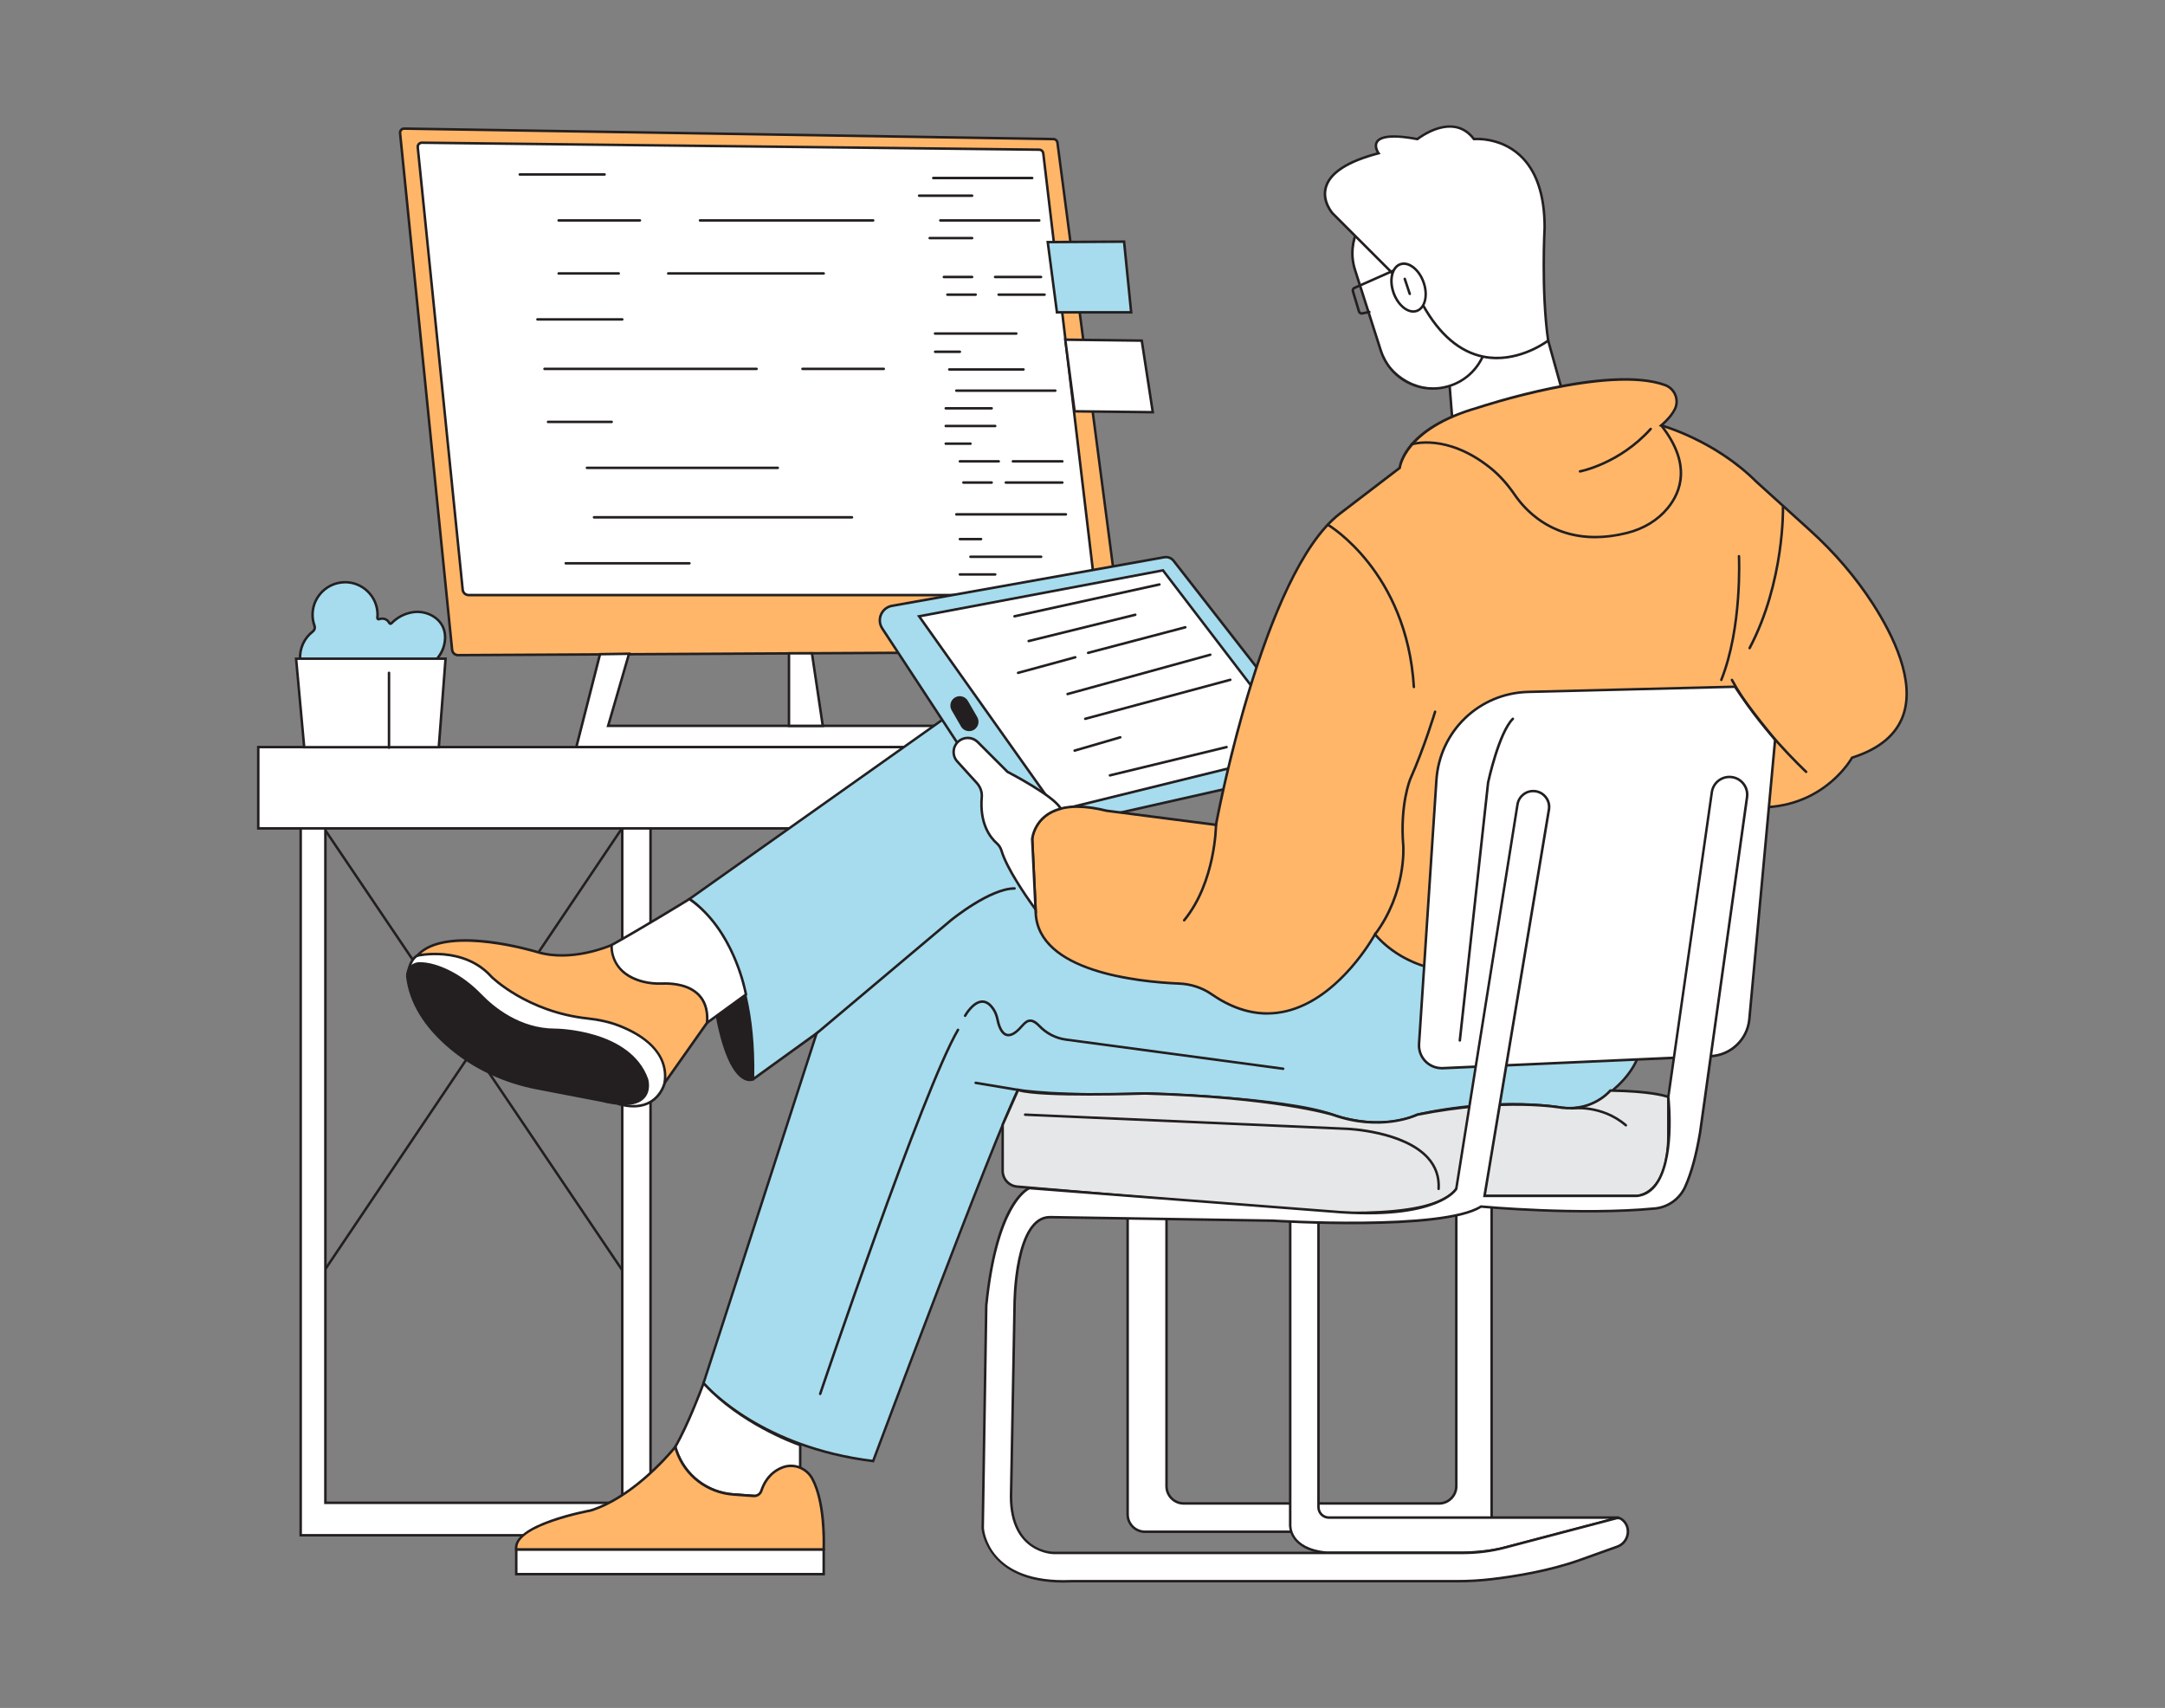 <?xml version="1.0" encoding="UTF-8"?>
<svg xmlns="http://www.w3.org/2000/svg" id="a" width="865.76" height="682.89" viewBox="0 0 865.76 682.89">
  <rect x="0" y="0" width="865.76" height="682.89" fill="#808080" stroke="none"/>
  <g>
    <g>
      <path d="M177.99,254.8c0-7.18-7-11-13-10-3.48,.58-6.19,2.13-8.46,4.43-.25,.25-.66,.19-.83-.12-.96-1.84-2.79-1.99-4.11-1.53-.35,.12-.71-.16-.67-.53,.04-.41,.07-.83,.07-1.25,0-7.31-6.04-13.21-13.4-12.99-6.71,.2-12.28,5.7-12.59,12.4-.08,1.75,.2,3.42,.75,4.96,.31,.85,.04,1.78-.67,2.33-3.28,2.52-5.33,6.55-5.07,11.07,.37,6.49,5.69,11.83,12.19,12.21,6.84,.41,12.61-4.49,13.62-10.96,.05-.31,.46-.38,.61-.1,2.15,4.2,6.52,7.08,11.57,7.08,3.81,0,7.23-1.65,9.61-4.26,5.93-1.21,10.39-6.45,10.39-12.74Z" fill="#a6dced"></path>
      <path d="M132.99,276.3c-.27,0-.55,0-.83-.02-6.71-.4-12.27-5.97-12.65-12.68-.26-4.47,1.71-8.76,5.26-11.49,.54-.42,.74-1.11,.51-1.77-.6-1.66-.86-3.39-.78-5.15,.32-7.01,6.06-12.67,13.07-12.88,3.7-.11,7.17,1.24,9.82,3.81,2.64,2.57,4.1,6.01,4.1,9.69,0,.42-.02,.85-.07,1.3,1.49-.51,3.61-.36,4.72,1.78,2.51-2.51,5.37-4,8.76-4.57,3.51-.59,7.34,.44,9.99,2.68,1.64,1.39,3.6,3.87,3.6,7.81,0,6.34-4.46,11.86-10.64,13.19-2.55,2.74-6.14,4.31-9.86,4.31-4.91,0-9.37-2.63-11.77-6.89-1.24,6.36-6.77,10.89-13.23,10.89Zm5-43c-.13,0-.26,0-.39,0-6.49,.19-11.81,5.43-12.1,11.92-.07,1.63,.17,3.23,.72,4.77,.38,1.06,.04,2.22-.84,2.9-3.29,2.53-5.11,6.5-4.87,10.64,.36,6.21,5.5,11.37,11.72,11.74,6.48,.38,12.1-4.14,13.1-10.53,.06-.35,.33-.63,.68-.69,.35-.05,.7,.12,.86,.44,2.15,4.2,6.41,6.8,11.12,6.8,3.5,0,6.86-1.49,9.24-4.1l.11-.12,.16-.03c5.79-1.18,9.99-6.33,9.99-12.25,0-3.56-1.76-5.8-3.24-7.05-2.43-2.05-5.94-3-9.18-2.46-3.18,.53-5.86,1.93-8.19,4.29-.23,.24-.55,.34-.88,.29-.32-.05-.6-.25-.75-.54-.82-1.57-2.34-1.69-3.5-1.29-.33,.12-.68,.06-.96-.16-.27-.22-.41-.55-.38-.9,.04-.39,.07-.79,.07-1.2,0-3.41-1.35-6.6-3.8-8.97-2.35-2.28-5.43-3.53-8.7-3.53Z" fill="#231f20"></path>
    </g>
    <path d="M249.18,508.87c-.16,0-.32-.08-.42-.22l-119.19-176.57c-.15-.23-.09-.54,.13-.69,.23-.15,.54-.09,.69,.13l119.19,176.57c.15,.23,.09,.54-.13,.69-.09,.06-.18,.09-.28,.09Z" fill="#231f20"></path>
    <path d="M129.83,508.34c-.1,0-.19-.03-.28-.08-.23-.15-.29-.47-.14-.69l119.15-177.04c.15-.23,.46-.29,.69-.14,.23,.15,.29,.47,.14,.69l-119.15,177.04c-.1,.14-.25,.22-.42,.22Z" fill="#231f20"></path>
    <g>
      <polygon points="120.24 325.84 120.24 613.85 260.14 613.85 260.14 325.3 248.84 325.3 248.84 600.88 130.13 600.88 130.13 325.3 120.24 325.84" fill="#fff"></polygon>
      <path d="M260.64,614.35H119.74V325.37l10.88-.6v275.6h117.71V324.8h12.31v289.55Zm-139.9-1h138.9V325.8h-10.31v275.58h-119.71V325.83l-8.88,.49v287.03Z" fill="#231f20"></path>
    </g>
    <g>
      <path d="M159.99,53.21l20.8,206.57c.12,1.23,1.17,2.17,2.41,2.17l266.32-1.4-26.67-203.52c-.1-.8-.78-1.4-1.59-1.42l-259.62-4.19c-.97-.02-1.74,.82-1.65,1.79Z" fill="#ffb669"></path>
      <path d="M183.18,262.45c-1.5,0-2.74-1.12-2.89-2.62l-20.8-206.57c-.06-.6,.14-1.21,.55-1.65,.41-.45,.99-.7,1.6-.69l259.62,4.19c1.05,.02,1.94,.81,2.08,1.85l26.74,204.08-266.89,1.4h-.02Zm-21.57-210.53c-.32,0-.61,.13-.83,.36-.22,.24-.32,.55-.29,.88l20.8,206.57c.1,.98,.91,1.72,1.9,1.72h.01l265.76-1.4-26.59-202.96c-.07-.55-.54-.97-1.1-.98l-259.62-4.19h-.02Z" fill="#231f20"></path>
    </g>
    <g>
      <path d="M167.05,58.86l17.97,176.91c.12,1.23,1.16,2.16,2.39,2.16h250.79l-21.03-176.65c-.1-.81-.78-1.43-1.6-1.44l-246.89-2.79c-.97-.01-1.74,.83-1.64,1.79Z" fill="#fff"></path>
      <path d="M438.77,238.43H187.42c-1.5,0-2.74-1.12-2.89-2.61l-17.97-176.92c-.06-.6,.14-1.2,.55-1.65,.41-.45,.95-.7,1.59-.69l246.89,2.79c1.06,.01,1.96,.82,2.09,1.88l21.1,177.2ZM167.55,58.81l17.97,176.91c.1,.98,.92,1.71,1.9,1.71h250.23l-20.96-176.09c-.07-.56-.54-.99-1.11-.99l-246.89-2.79c-.3,0-.62,.13-.85,.37-.22,.24-.32,.55-.29,.88Z" fill="#231f20"></path>
    </g>
    <path d="M241.77,70.26h-33.92c-.28,0-.5-.22-.5-.5s.22-.5,.5-.5h33.92c.28,0,.5,.22,.5,.5s-.22,.5-.5,.5Z" fill="#231f20"></path>
    <path d="M255.9,88.63h-32.5c-.28,0-.5-.22-.5-.5s.22-.5,.5-.5h32.5c.28,0,.5,.22,.5,.5s-.22,.5-.5,.5Z" fill="#231f20"></path>
    <path d="M349.17,88.63h-69.25c-.28,0-.5-.22-.5-.5s.22-.5,.5-.5h69.25c.28,0,.5,.22,.5,.5s-.22,.5-.5,.5Z" fill="#231f20"></path>
    <path d="M247.42,109.83h-24.02c-.28,0-.5-.22-.5-.5s.22-.5,.5-.5h24.02c.28,0,.5,.22,.5,.5s-.22,.5-.5,.5Z" fill="#231f20"></path>
    <path d="M329.39,109.83h-62.18c-.28,0-.5-.22-.5-.5s.22-.5,.5-.5h62.18c.28,0,.5,.22,.5,.5s-.22,.5-.5,.5Z" fill="#231f20"></path>
    <path d="M248.84,128.2h-33.92c-.28,0-.5-.22-.5-.5s.22-.5,.5-.5h33.92c.28,0,.5,.22,.5,.5s-.22,.5-.5,.5Z" fill="#231f20"></path>
    <path d="M302.54,147.99h-84.79c-.28,0-.5-.22-.5-.5s.22-.5,.5-.5h84.79c.28,0,.5,.22,.5,.5s-.22,.5-.5,.5Z" fill="#231f20"></path>
    <path d="M353.41,147.99h-32.5c-.28,0-.5-.22-.5-.5s.22-.5,.5-.5h32.5c.28,0,.5,.22,.5,.5s-.22,.5-.5,.5Z" fill="#231f20"></path>
    <path d="M244.6,169.19h-25.44c-.28,0-.5-.22-.5-.5s.22-.5,.5-.5h25.44c.28,0,.5,.22,.5,.5s-.22,.5-.5,.5Z" fill="#231f20"></path>
    <path d="M311.02,187.56h-76.31c-.28,0-.5-.22-.5-.5s.22-.5,.5-.5h76.31c.28,0,.5,.22,.5,.5s-.22,.5-.5,.5Z" fill="#231f20"></path>
    <path d="M340.7,207.34h-103.16c-.28,0-.5-.22-.5-.5s.22-.5,.5-.5h103.16c.28,0,.5,.22,.5,.5s-.22,.5-.5,.5Z" fill="#231f20"></path>
    <path d="M275.69,225.72h-49.46c-.28,0-.5-.22-.5-.5s.22-.5,.5-.5h49.46c.28,0,.5,.22,.5,.5s-.22,.5-.5,.5Z" fill="#231f20"></path>
    <path d="M412.77,71.68h-39.57c-.28,0-.5-.22-.5-.5s.22-.5,.5-.5h39.57c.28,0,.5,.22,.5,.5s-.22,.5-.5,.5Z" fill="#231f20"></path>
    <path d="M388.74,78.74h-21.2c-.28,0-.5-.22-.5-.5s.22-.5,.5-.5h21.2c.28,0,.5,.22,.5,.5s-.22,.5-.5,.5Z" fill="#231f20"></path>
    <path d="M415.59,88.63h-39.57c-.28,0-.5-.22-.5-.5s.22-.5,.5-.5h39.57c.28,0,.5,.22,.5,.5s-.22,.5-.5,.5Z" fill="#231f20"></path>
    <path d="M388.74,95.7h-16.96c-.28,0-.5-.22-.5-.5s.22-.5,.5-.5h16.96c.28,0,.5,.22,.5,.5s-.22,.5-.5,.5Z" fill="#231f20"></path>
    <path d="M388.74,111.25h-11.31c-.28,0-.5-.22-.5-.5s.22-.5,.5-.5h11.31c.28,0,.5,.22,.5,.5s-.22,.5-.5,.5Z" fill="#231f20"></path>
    <path d="M416.3,111.25h-18.37c-.28,0-.5-.22-.5-.5s.22-.5,.5-.5h18.37c.28,0,.5,.22,.5,.5s-.22,.5-.5,.5Z" fill="#231f20"></path>
    <path d="M390.16,118.31h-11.31c-.28,0-.5-.22-.5-.5s.22-.5,.5-.5h11.31c.28,0,.5,.22,.5,.5s-.22,.5-.5,.5Z" fill="#231f20"></path>
    <path d="M417.71,118.31h-18.37c-.28,0-.5-.22-.5-.5s.22-.5,.5-.5h18.37c.28,0,.5,.22,.5,.5s-.22,.5-.5,.5Z" fill="#231f20"></path>
    <path d="M406.41,133.86h-32.5c-.28,0-.5-.22-.5-.5s.22-.5,.5-.5h32.5c.28,0,.5,.22,.5,.5s-.22,.5-.5,.5Z" fill="#231f20"></path>
    <g>
      <polygon points="418.99 96.8 422.66 124.88 452.34 124.88 449.51 96.61 418.99 96.8" fill="#a6dced"></polygon>
      <path d="M452.89,125.38h-30.67l-3.81-29.08,31.55-.19,2.93,29.27Zm-29.79-1h28.69l-2.73-27.26-29.51,.18,3.55,27.08Z" fill="#231f20"></path>
    </g>
    <g>
      <polygon points="425.99 135.8 429.73 164.45 460.99 164.8 456.58 136.18 425.99 135.8" fill="#fff"></polygon>
      <path d="M461.57,165.31l-32.28-.36-3.87-29.65,31.59,.4,4.56,29.62Zm-31.4-1.35l30.23,.34-4.25-27.61-29.59-.37,3.61,27.65Z" fill="#231f20"></path>
    </g>
    <path d="M383.84,141.15h-9.89c-.28,0-.5-.22-.5-.5s.22-.5,.5-.5h9.89c.28,0,.5,.22,.5,.5s-.22,.5-.5,.5Z" fill="#231f20"></path>
    <path d="M409.28,148.22h-29.68c-.28,0-.5-.22-.5-.5s.22-.5,.5-.5h29.68c.28,0,.5,.22,.5,.5s-.22,.5-.5,.5Z" fill="#231f20"></path>
    <path d="M422,156.69h-39.57c-.28,0-.5-.22-.5-.5s.22-.5,.5-.5h39.57c.28,0,.5,.22,.5,.5s-.22,.5-.5,.5Z" fill="#231f20"></path>
    <path d="M396.56,163.76h-18.37c-.28,0-.5-.22-.5-.5s.22-.5,.5-.5h18.37c.28,0,.5,.22,.5,.5s-.22,.5-.5,.5Z" fill="#231f20"></path>
    <path d="M397.97,170.83h-19.78c-.28,0-.5-.22-.5-.5s.22-.5,.5-.5h19.78c.28,0,.5,.22,.5,.5s-.22,.5-.5,.5Z" fill="#231f20"></path>
    <path d="M388.08,177.89h-9.89c-.28,0-.5-.22-.5-.5s.22-.5,.5-.5h9.89c.28,0,.5,.22,.5,.5s-.22,.5-.5,.5Z" fill="#231f20"></path>
    <path d="M399.39,184.96h-15.55c-.28,0-.5-.22-.5-.5s.22-.5,.5-.5h15.55c.28,0,.5,.22,.5,.5s-.22,.5-.5,.5Z" fill="#231f20"></path>
    <path d="M424.82,184.96h-19.78c-.28,0-.5-.22-.5-.5s.22-.5,.5-.5h19.78c.28,0,.5,.22,.5,.5s-.22,.5-.5,.5Z" fill="#231f20"></path>
    <path d="M396.56,193.44h-11.31c-.28,0-.5-.22-.5-.5s.22-.5,.5-.5h11.31c.28,0,.5,.22,.5,.5s-.22,.5-.5,.5Z" fill="#231f20"></path>
    <path d="M424.82,193.44h-22.61c-.28,0-.5-.22-.5-.5s.22-.5,.5-.5h22.61c.28,0,.5,.22,.5,.5s-.22,.5-.5,.5Z" fill="#231f20"></path>
    <path d="M426.24,206.16h-43.81c-.28,0-.5-.22-.5-.5s.22-.5,.5-.5h43.81c.28,0,.5,.22,.5,.5s-.22,.5-.5,.5Z" fill="#231f20"></path>
    <path d="M392.32,216.05h-8.48c-.28,0-.5-.22-.5-.5s.22-.5,.5-.5h8.48c.28,0,.5,.22,.5,.5s-.22,.5-.5,.5Z" fill="#231f20"></path>
    <path d="M416.34,223.12h-28.26c-.28,0-.5-.22-.5-.5s.22-.5,.5-.5h28.26c.28,0,.5,.22,.5,.5s-.22,.5-.5,.5Z" fill="#231f20"></path>
    <path d="M397.97,230.18h-14.13c-.28,0-.5-.22-.5-.5s.22-.5,.5-.5h14.13c.28,0,.5,.22,.5,.5s-.22,.5-.5,.5Z" fill="#231f20"></path>
    <g>
      <rect x="103.28" y="298.7" width="303.84" height="32.5" fill="#fff"></rect>
      <path d="M407.62,331.71H102.78v-33.5H407.62v33.5Zm-303.84-1H406.62v-31.5H103.78v31.5Z" fill="#231f20"></path>
    </g>
    <g>
      <polygon points="239.93 261.56 230.46 298.7 376.03 298.7 376.03 290.22 243.18 290.22 251.55 261.39 239.93 261.56" fill="#fff"></polygon>
      <path d="M376.53,299.2H229.82l9.72-38.13,12.67-.19-8.37,28.84h132.68v9.48Zm-145.42-1h144.42v-7.48H242.52l8.36-28.82-10.55,.16-9.21,36.15Z" fill="#231f20"></path>
    </g>
    <g>
      <polygon points="118.41 263.37 178.18 263.37 175.47 298.75 121.65 298.75 118.41 263.37" fill="#fff"></polygon>
      <path d="M175.93,299.25h-54.74l-3.33-36.38h60.86l-2.78,36.38Zm-53.83-1h52.9l2.63-34.38h-58.68l3.15,34.38Z" fill="#231f20"></path>
    </g>
    <g>
      <path d="M301.12,431.54s-8.8,4.49-14.47-25.63l11.65-8.29s3.97,22.66,2.83,33.92Z" fill="#231f20"></path>
      <path d="M299.87,432.28c-.62,0-1.41-.13-2.31-.57-3.3-1.62-7.96-7.39-11.4-25.7l-.06-.31,12.55-8.94,.14,.78c.04,.23,3.96,22.86,2.83,34.05l-.03,.27-.24,.12s-.59,.29-1.48,.29Zm-12.67-26.14c3.35,17.57,7.69,23.1,10.75,24.65,1.3,.65,2.27,.52,2.7,.4,.91-9.97-2.05-28.64-2.72-32.69l-10.74,7.64Z" fill="#231f20"></path>
    </g>
    <g>
      <path d="M163.23,388.55s.81-5.05,3.64-6.47c0,0,11.31-7.07,24.02-2.83,12.72,4.24,76.31,38.16,76.31,38.16,0,0,1.41,7.07-1.41,15.55,0,0-2.83,12.72-18.37,8.48l-42.4-26.85s-21.2-2.83-24.02-5.65c-2.83-2.83-17.77-20.38-17.77-20.38Z" fill="#fff"></path>
      <path d="M253.34,442.8c-1.87,0-3.89-.29-6.05-.88l-.14-.06-42.3-26.79c-1.83-.25-21.37-2.94-24.2-5.78-2.81-2.81-17.19-19.7-17.8-20.41l-.15-.18,.04-.23c.03-.22,.89-5.32,3.91-6.84,.07-.05,11.61-7.12,24.41-2.85,12.61,4.2,75.75,37.85,76.39,38.19l.21,.11,.05,.23c.06,.29,1.41,7.29-1.43,15.8-.03,.16-1.17,5.05-5.79,7.84-2.04,1.23-4.43,1.85-7.14,1.85Zm-5.72-1.83c4.98,1.35,9.13,1.05,12.33-.87,4.26-2.56,5.34-7.21,5.35-7.25,2.48-7.45,1.65-13.84,1.45-15.11-4.09-2.18-63.85-33.95-76.02-38.01-12.34-4.11-23.49,2.71-23.6,2.78-2.28,1.14-3.18,4.94-3.37,5.9,1.59,1.87,14.96,17.55,17.59,20.17,2.22,2.22,17.89,4.73,23.74,5.51l.2,.07,42.33,26.81Z" fill="#231f20"></path>
    </g>
    <g>
      <path d="M244.6,377.84s-15.55,7.07-29.68,2.83c0,0-36.74-11.31-48.05,1.41,0,0,18.37-4.24,29.68,8.48,0,0,14.03,14.03,38.45,16.64,4.3,.46,8.54,1.34,12.57,2.9,8.52,3.31,20.03,10.18,18.22,22.85l16.96-24.02,7.07-9.89-5.65-11.31-22.61-9.89h-16.96Z" fill="#ffb669"></path>
      <path d="M265.01,434.94l.29-2.05c1.72-12.03-8.79-18.77-17.91-22.31-3.69-1.43-7.76-2.37-12.44-2.87-24.32-2.6-38.61-16.65-38.75-16.79-10.99-12.36-29.03-8.39-29.21-8.35l-1.53,.35,1.04-1.17c11.39-12.81,47.06-2.02,48.57-1.56,13.78,4.13,29.17-2.73,29.32-2.8l.21-.04,17.16,.04,22.78,9.96,5.87,11.74-7.24,10.14-18.15,25.72Zm-91.04-54.01c6.5,0,16.06,1.54,22.95,9.3,.12,.12,14.18,13.92,38.13,16.48,4.77,.51,8.93,1.47,12.7,2.93,7.37,2.86,19.23,9.37,18.71,21.5l15.88-22.5,6.89-9.65-5.44-10.87-22.35-9.78h-16.75c-1.38,.6-16.38,6.87-29.93,2.81-.36-.11-34.33-10.39-46.43,.17,1.28-.18,3.24-.39,5.62-.39Z" fill="#231f20"></path>
    </g>
    <g>
      <path d="M450.93,483.83v121.68c0,3.82,3.1,6.92,6.92,6.92h138.64v-131.43h-14.13v113.2c0,3.82-3.1,6.92-6.92,6.92h-102.04c-3.82,0-6.92-3.1-6.92-6.92v-108.96l-15.55-1.41Z" fill="#fff"></path>
      <path d="M596.99,612.94h-139.14c-4.09,0-7.42-3.33-7.42-7.42v-122.23l16.54,1.5v109.42c0,3.54,2.88,6.42,6.42,6.42h102.04c3.54,0,6.42-2.88,6.42-6.42v-113.7h15.13v132.43Zm-145.56-128.55v121.13c0,3.54,2.88,6.42,6.42,6.42h138.14v-130.43h-13.13v112.7c0,4.09-3.33,7.42-7.42,7.42h-102.04c-4.09,0-7.42-3.33-7.42-7.42v-108.51l-14.54-1.32Z" fill="#231f20"></path>
    </g>
    <g>
      <path d="M647.01,606.78h-115.62c-2.29,0-4.15-1.86-4.15-4.15v-115.97h-11.31v122.95s-.81,9.69,14.43,11.2h54.67s9.74-.05,16.95-2.09l45.03-11.85c.05-.01,.04-.09-.01-.09Z" fill="#fff"></path>
      <path d="M585.05,621.31h-54.68c-15.6-1.55-14.94-11.64-14.93-11.75v-123.41s12.3,0,12.3,0v116.47c0,2.02,1.64,3.65,3.65,3.65h116.06l.16,.91-.46,.16-45.03,11.85c-7.19,2.04-16.98,2.11-17.08,2.11Zm-68.61-134.15v122.45c-.03,.42-.55,9.26,13.98,10.71h54.63c.09,0,9.75-.07,16.81-2.08l41.64-10.96h-112.1c-2.57,0-4.65-2.09-4.65-4.65v-115.47h-10.31Z" fill="#231f20"></path>
    </g>
    <g>
      <path d="M377.44,287.4l-101.75,72.07s26.79,15.51,25.44,71.89c0,.07,.08,.12,.14,.08l25.29-18.27-45.22,139.91s21.2,25.44,67.83,31.09c0,0,48.05-128.6,57.94-148.39,0,0,16.96,2.83,50.88,1.41,0,0,55.12,1.41,74.9,8.48,0,0,18.37,7.07,33.92,0,0,0,28.88-7.22,57.78-2.78,5.6,.86,11.31-.41,15.98-3.62,5.87-4.04,12.93-10.46,15.27-19.04l-84.69-52.19-26.95-4.34s-117.3-22.61-118.71-21.2-19.78-14.13-19.78-14.13l-28.26-40.98Z" fill="#a6dced"></path>
      <path d="M349.5,584.72l-.39-.05c-46.3-5.61-67.94-31.01-68.16-31.27l-.18-.21,.08-.26,44.75-138.45-24.31,17.55-.37-.14c-.2-.1-.32-.31-.32-.53,1.33-55.45-24.93-71.3-25.19-71.45l-.67-.39,102.8-72.82,28.51,41.35c8.31,7.02,17.64,14.16,19.12,14.06,.51-.38,3.58-.54,60.27,9.98,29.17,5.41,58.53,11.07,58.83,11.13l27.04,4.35,.08,.05,85.01,52.38-.1,.36c-2.41,8.82-9.74,15.37-15.47,19.32-4.76,3.28-10.57,4.59-16.34,3.7-28.46-4.37-57.29,2.7-57.58,2.77-15.47,7.04-34.03,.05-34.22-.02-19.47-6.95-74.18-8.43-74.73-8.45-30.86,1.29-47.91-.97-50.58-1.36-10.12,20.58-57.28,146.73-57.76,148.01l-.14,.37Zm-67.6-31.75c2.15,2.42,23.54,25.28,66.94,30.66,2.87-7.66,48.3-129.01,57.82-148.07l.17-.33,.36,.06c.17,.03,17.32,2.8,50.77,1.41,.59,.01,55.46,1.5,75.09,8.51,.19,.07,18.37,6.91,33.54,.02,.38-.1,29.4-7.22,58.06-2.82,5.53,.85,11.07-.41,15.62-3.54,5.51-3.79,12.55-10.05,14.97-18.4l-84.29-51.94-26.85-4.33c-31.81-6.13-114.86-21.87-118.4-21.25-1.83,.93-12.01-7.15-20.34-14.19l-.09-.1-27.98-40.57-100.74,71.36c4.05,2.83,26.04,20.56,25.07,71.09l25.86-18.68-45.61,141.09Z" fill="#231f20"></path>
    </g>
    <g>
      <path d="M352.8,251.27l52.12,79.43c1.32,2.01,3.73,3.02,6.09,2.55l115.89-26.14c2.78-.63,3.96-3.93,2.21-6.18l-59.8-76.7c-.89-1.14-2.33-1.69-3.75-1.44l-108.73,19.4c-4.25,.65-6.4,5.48-4.04,9.08Z" fill="#a6dced"></path>
      <path d="M409.85,333.87c-2.13,0-4.14-1.06-5.34-2.89l-52.12-79.43c-1.2-1.83-1.39-4.12-.5-6.12,.89-2,2.72-3.39,4.88-3.72l108.72-19.4c1.6-.29,3.23,.33,4.23,1.62l59.8,76.7c.93,1.19,1.18,2.75,.67,4.17-.51,1.42-1.69,2.47-3.16,2.8l-115.89,26.14c-.43,.09-.86,.13-1.28,.13Zm-56.63-82.87l52.12,79.43c1.22,1.85,3.41,2.77,5.58,2.33l115.88-26.13c1.14-.26,2.05-1.06,2.44-2.16s.2-2.3-.52-3.22l-59.8-76.7c-.77-.99-2.02-1.47-3.26-1.25l-108.73,19.4c-1.84,.28-3.38,1.46-4.13,3.14-.75,1.69-.6,3.62,.42,5.16h0Z" fill="#231f20"></path>
    </g>
    <g>
      <polygon points="367.55 246.41 465.06 228.04 520.17 300.12 422.66 324.14 367.55 246.41" fill="#fff"></polygon>
      <path d="M422.45,324.71l-.2-.28-55.57-78.36,98.58-18.57,55.77,72.92-98.58,24.29Zm-54.05-77.95l54.47,76.81,96.44-23.76-54.46-71.22-96.44,18.17Z" fill="#231f20"></path>
    </g>
    <g>
      <rect x="382.41" y="278.34" width="6.52" height="13.99" rx="3.26" ry="3.26" transform="translate(-91 231.06) rotate(-30)" fill="#231f20"></rect>
      <path d="M387.54,292.33c-1.3,0-2.57-.67-3.26-1.88l-3.73-6.46c-.5-.87-.64-1.88-.38-2.85,.26-.97,.88-1.78,1.75-2.28,1.8-1.04,4.1-.42,5.14,1.38l3.73,6.46c.5,.87,.64,1.88,.38,2.85-.26,.97-.88,1.78-1.75,2.28-.59,.34-1.24,.5-1.87,.5Zm-3.74-12.99c-.47,0-.94,.12-1.38,.37-.64,.37-1.1,.96-1.29,1.68-.19,.71-.09,1.46,.28,2.1l3.73,6.46c.37,.64,.96,1.1,1.68,1.29,.71,.19,1.46,.09,2.1-.28h0c.64-.37,1.1-.96,1.29-1.68s.09-1.46-.28-2.1l-3.73-6.46c-.51-.88-1.44-1.38-2.4-1.38Z" fill="#231f20"></path>
    </g>
    <path d="M405.7,246.91c-.23,0-.44-.16-.49-.39-.06-.27,.11-.54,.38-.6l57.94-12.72c.27-.06,.54,.11,.6,.38,.06,.27-.11,.54-.38,.6l-57.94,12.72s-.07,.01-.11,.01Z" fill="#231f20"></path>
    <path d="M411.35,256.81c-.22,0-.43-.15-.48-.38-.07-.27,.1-.54,.37-.6l42.63-10.51c.27-.07,.54,.1,.6,.37,.07,.27-.1,.54-.37,.6l-42.63,10.51s-.08,.01-.12,.01Z" fill="#231f20"></path>
    <path d="M407.12,269.53c-.22,0-.42-.15-.48-.37-.07-.27,.08-.54,.35-.61l22.87-6.23c.27-.07,.54,.08,.61,.35s-.08,.54-.35,.61l-22.87,6.23s-.09,.02-.13,.02Z" fill="#231f20"></path>
    <path d="M435.12,261.53c-.22,0-.42-.15-.48-.37-.07-.27,.09-.54,.36-.61l38.87-10.23c.27-.07,.54,.09,.61,.36s-.09,.54-.36,.61l-38.87,10.23s-.09,.02-.13,.02Z" fill="#231f20"></path>
    <path d="M426.9,278c-.22,0-.42-.15-.48-.37-.07-.27,.08-.54,.35-.61l57.08-15.71c.26-.07,.54,.08,.61,.35,.07,.27-.08,.54-.35,.61l-57.08,15.71s-.09,.02-.13,.02Z" fill="#231f20"></path>
    <path d="M433.97,287.9c-.22,0-.42-.15-.48-.37-.07-.27,.09-.54,.35-.61l58.02-15.6c.26-.07,.54,.09,.61,.35,.07,.27-.09,.54-.35,.61l-58.02,15.6s-.09,.02-.13,.02Z" fill="#231f20"></path>
    <path d="M429.73,300.62c-.22,0-.42-.14-.48-.36-.08-.27,.08-.54,.34-.62l18.26-5.32c.27-.08,.54,.08,.62,.34,.08,.27-.08,.54-.34,.62l-18.26,5.32s-.09,.02-.14,.02Z" fill="#231f20"></path>
    <path d="M443.86,310.51c-.23,0-.43-.15-.49-.38-.06-.27,.1-.54,.37-.6l46.64-11.31c.27-.07,.54,.1,.6,.37,.06,.27-.1,.54-.37,.6l-46.64,11.31s-.08,.01-.12,.01Z" fill="#231f20"></path>
    <g>
      <polygon points="315.5 261.22 315.5 290.22 329.02 290.22 324.69 261.22 315.5 261.22" fill="#fff"></polygon>
      <path d="M329.6,290.72h-14.6v-30.01h10.12l4.48,30.01Zm-13.6-1h12.44l-4.18-28.01h-8.26v28.01Z" fill="#231f20"></path>
    </g>
    <g>
      <polygon points="579.69 154.29 580.94 170.1 626.16 161.62 619.1 136.18 606.38 127.7 585.18 123.46 579.69 154.29" fill="#fff"></polygon>
      <path d="M580.49,170.69l-1.3-16.43,5.59-31.39,21.88,4.41,12.87,8.58,7.26,26.14-46.3,8.68Zm-.29-16.38l1.2,15.19,44.14-8.28-6.87-24.73-12.48-8.32-20.6-4.12-5.39,30.26Z" fill="#231f20"></path>
    </g>
    <g>
      <path d="M400.96,449.73v18.37c0,3.3,2.53,6.05,5.81,6.33l110.57,9.4s55.12,5.65,65.01-8.48l11.31,2.83h60.77s12.72,0,12.72-24.02v-15.55s-5.36-2.32-23.17-2.57c0,0-6.7,8.34-19.32,6.87,0,0-22.51-4.29-57.84,2.77,0,0-14.13,7.07-33.92,0,0,0-22.61-7.07-74.9-8.48,0,0-42.4,1.41-50.88-1.41l-6.16,13.95Z" fill="#e6e7e8"></path>
      <path d="M541.31,485.48c-12.47,0-23.04-1.05-24.02-1.15l-110.57-9.4c-3.58-.3-6.27-3.24-6.27-6.83l.04-18.57,6.34-14.37,.43,.14c8.3,2.77,50.28,1.4,50.7,1.39,51.79,1.4,74.84,8.43,75.07,8.5,19.35,6.91,33.41,.1,33.54,.03l.12-.04c35.02-7,57.81-2.82,58.03-2.77,12.14,1.41,18.77-6.61,18.84-6.69l.15-.19h.24c17.71,.25,23.14,2.52,23.36,2.62l.3,.13v15.87c0,24.25-12.68,24.52-13.22,24.52l-60.89-.02-10.98-2.74c-5.89,7.81-25.15,9.56-41.25,9.56Zm-139.86-35.64v18.27c0,3.07,2.3,5.57,5.36,5.83l110.57,9.4c.56,.06,54.94,5.46,64.56-8.27l.2-.28,11.58,2.9h60.71c.12,0,12.22-.34,12.22-23.52v-15.2c-1.35-.46-7.42-2.19-22.45-2.42-1.12,1.25-7.94,8.22-19.61,6.86-.26-.05-22.85-4.19-57.63,2.75-1.07,.5-15.16,6.81-34.24,0-.21-.06-23.15-7.06-74.75-8.45-1.68,.06-41.24,1.34-50.58-1.31l-5.94,13.45Z" fill="#231f20"></path>
    </g>
    <path d="M575.29,475.85s-.02,0-.03,0c-.28-.02-.48-.25-.47-.53,.29-4.62-1.12-8.67-4.18-12.06-9.48-10.48-31.85-11.43-32.08-11.43l-128.61-5.65c-.28-.01-.49-.25-.48-.52s.25-.49,.52-.48l128.6,5.65c.93,.03,23.01,.97,32.78,11.76,3.25,3.59,4.75,7.9,4.44,12.79-.02,.27-.24,.47-.5,.47Z" fill="#231f20"></path>
    <path d="M650.19,450.42c-.12,0-.23-.04-.33-.12-9.61-8.24-21.19-6.66-21.31-6.65-.28,.04-.53-.15-.57-.42-.04-.27,.15-.53,.42-.57,.12-.02,12.15-1.65,22.1,6.88,.21,.18,.23,.5,.05,.7-.1,.12-.24,.17-.38,.17Z" fill="#231f20"></path>
    <path d="M326.56,413.67c-.14,0-.28-.06-.38-.18-.18-.21-.15-.53,.06-.7l53.7-45.22c.65-.53,15.8-12.84,25.76-12.84,.28,0,.5,.22,.5,.5s-.22,.5-.5,.5c-9.6,0-24.97,12.48-25.12,12.61l-53.7,45.22c-.09,.08-.21,.12-.32,.12Z" fill="#231f20"></path>
    <path d="M327.98,557.82c-.05,0-.11,0-.16-.03-.26-.09-.4-.37-.31-.63,.41-1.22,41.16-121.86,55.16-145.65,.14-.24,.45-.32,.68-.18s.32,.45,.18,.68c-13.94,23.71-54.66,144.25-55.07,145.47-.07,.21-.26,.34-.47,.34Z" fill="#231f20"></path>
    <path d="M407.12,436.28s-.05,0-.08,0l-16.96-2.83c-.27-.05-.46-.3-.41-.58,.04-.27,.3-.46,.58-.41l16.96,2.83c.27,.05,.46,.3,.41,.58-.04,.24-.25,.42-.49,.42Z" fill="#231f20"></path>
    <path d="M513.11,427.81s-.04,0-.07,0l-86.97-11.68c-4.09-.55-7.95-2.55-10.88-5.63-1.21-1.27-2.29-1.91-3.21-1.91h0c-1.09,0-1.92,.89-2.66,1.67-.15,.16-.29,.31-.43,.45-2.42,2.83-4.6,4.04-6.43,3.56-2.4-.63-3.53-3.87-4.05-6.48-.3-1.47-.78-2.75-1.44-3.79-1.29-2.05-2.72-3.05-4.22-3.03-3.39,.09-6.35,5.34-6.38,5.4-.13,.24-.44,.33-.68,.19-.24-.13-.33-.44-.19-.68,.13-.24,3.27-5.8,7.23-5.91,1.89-.04,3.6,1.12,5.1,3.5,.72,1.15,1.25,2.53,1.57,4.13,.31,1.54,1.25,5.17,3.33,5.71,1.41,.37,3.3-.76,5.45-3.27,.16-.16,.3-.31,.44-.46,.83-.88,1.87-1.99,3.38-1.99h0c1.23,0,2.52,.73,3.94,2.23,2.77,2.92,6.42,4.81,10.28,5.33l86.97,11.68c.27,.04,.47,.29,.43,.56-.03,.25-.25,.43-.5,.43Z" fill="#231f20"></path>
    <g>
      <path d="M319.99,577.8v9c-14.13,0-16.03,11.5-16.03,11.5l-10.64-.76c-10.42-.73-19.42-7.62-22.8-17.5-.33-.95-.48-1.53-.48-1.53,5.65-9.89,11.31-25.44,11.31-25.44,15.55,16.96,38.65,24.72,38.65,24.72Z" fill="#fff"></path>
      <path d="M304.37,598.83l-11.1-.8c-10.67-.75-19.79-7.75-23.23-17.83-.33-.97-.49-1.56-.49-1.56l-.05-.2,.1-.18c5.57-9.74,11.21-25.21,11.27-25.36l.28-.77,.56,.61c15.28,16.66,38.21,24.5,38.44,24.58l.34,.11v9.86h-.5c-13.52,0-15.46,10.63-15.54,11.09l-.08,.45Zm-33.8-20.25c.07,.24,.21,.69,.42,1.3,3.32,9.7,12.09,16.43,22.36,17.16l10.21,.73c.54-2.14,3.57-11.23,15.93-11.47v-8.15c-2.9-1.04-23.55-8.79-37.96-24.14-1.21,3.23-6.09,16-10.95,24.57Z" fill="#231f20"></path>
    </g>
    <g>
      <rect x="206.44" y="619.5" width="122.95" height="9.89" fill="#fff"></rect>
      <path d="M329.89,629.89h-123.95v-10.89h123.95v10.89Zm-122.95-1h121.95v-8.89h-121.95v8.89Z" fill="#231f20"></path>
    </g>
    <g>
      <path d="M275.69,359.47s-18.37,11.31-31.09,18.37c0,0-1.13,11.34,12.85,14.72,2.42,.58,4.91,.78,7.4,.69,5.16-.19,19.06,.69,17.9,15.68l15.55-11.31s-4.24-25.44-22.61-38.16Z" fill="#fff"></path>
      <path d="M282.17,409.97l.08-1.08c.35-4.57-.71-8.17-3.15-10.71-3.99-4.16-10.64-4.57-14.24-4.43-2.68,.1-5.21-.14-7.53-.7-14.25-3.44-13.25-15.14-13.23-15.26l.03-.26,.23-.13c12.56-6.98,30.89-18.25,31.07-18.36l.28-.17,.27,.19c18.33,12.69,22.78,38.23,22.82,38.49l.05,.3-16.67,12.12Zm-16.21-17.24c3.91,0,10.01,.73,13.87,4.76,2.45,2.55,3.62,6.05,3.48,10.42l14.44-10.5c-.55-2.88-5.38-25.58-22.08-37.34-2.35,1.44-18.87,11.56-30.59,18.08-.08,1.7,.1,10.94,12.49,13.93,2.24,.54,4.68,.77,7.26,.67,.35-.01,.73-.02,1.13-.02Z" fill="#231f20"></path>
    </g>
    <path d="M155.56,299.43c-.28,0-.5-.22-.5-.5v-29.91c0-.28,.22-.5,.5-.5s.5,.22,.5,.5v29.91c0,.28-.22,.5-.5,.5Z" fill="#231f20"></path>
    <g>
      <rect x="545.97" y="78.54" width="43.81" height="77.59" rx="21.9" ry="21.9" transform="translate(-8.75 178.58) rotate(-17.74)" fill="#fff"></rect>
      <path d="M572.99,155.84c-3.52,0-7.02-.84-10.24-2.5-5.32-2.74-9.25-7.39-11.08-13.09l-10.29-32.18c-1.82-5.7-1.32-11.77,1.42-17.09,2.74-5.32,7.39-9.25,13.09-11.08,5.7-1.82,11.77-1.32,17.09,1.42,5.32,2.74,9.25,7.39,11.08,13.09l10.29,32.18c1.82,5.7,1.32,11.77-1.42,17.09-2.74,5.32-7.39,9.25-13.09,11.08-2.25,.72-4.56,1.08-6.85,1.08Zm-10.24-76.01c-2.19,0-4.4,.34-6.54,1.03-5.45,1.74-9.89,5.5-12.51,10.58-2.62,5.08-3.1,10.88-1.36,16.33l10.29,32.18c1.74,5.45,5.5,9.89,10.58,12.51,5.08,2.62,10.88,3.1,16.33,1.36,5.45-1.74,9.89-5.5,12.51-10.58s3.1-10.88,1.36-16.33l-10.29-32.18c-1.74-5.45-5.5-9.89-10.58-12.51-3.08-1.59-6.42-2.39-9.78-2.39Z" fill="#231f20"></path>
    </g>
    <g>
      <path d="M556.92,109.33l-24.02-24.02s-14.13-15.55,18.37-24.02c0,0-7.07-9.89,15.55-5.65,0,0,14.13-11.31,22.61,0,0,0,28.26-2.83,28.26,35.33,0,0-1.41,25.44,1.41,45.22,0,0-29.3,22.8-49.98-14.04l-12.2-12.81Z" fill="#fff"></path>
      <path d="M598.56,143.65c-1.77,0-3.6-.16-5.46-.54-9.56-1.93-17.76-8.88-24.4-20.67l-12.15-12.76-24.02-24.02c-.2-.22-4.55-5.09-2.79-11.02,1.74-5.84,8.71-10.44,20.74-13.67-.52-.96-1.3-2.9-.26-4.53,1.66-2.6,7.19-3.05,16.45-1.34,1.21-.92,7.93-5.76,14.76-4.89,3.25,.41,6.01,2.06,8.21,4.9,1.74-.11,10.81-.33,18.35,6.49,6.76,6.12,10.19,15.99,10.19,29.36-.01,.28-1.38,25.64,1.41,45.15l.04,.29-.23,.18c-.1,.08-9.25,7.07-20.84,7.07Zm-41.2-88.59c-4.01,0-5.66,.92-6.29,1.91-1.06,1.65,.58,4,.6,4.02l.42,.59-.7,.18c-12.06,3.15-19.02,7.58-20.68,13.16-1.6,5.39,2.51,10,2.55,10.04l24.02,24.02,12.27,12.91c6.49,11.56,14.48,18.36,23.75,20.23,12.56,2.53,23.55-4.94,25.26-6.18-2.75-19.57-1.39-44.77-1.38-45.03,0-13.04-3.32-22.67-9.86-28.59-7.87-7.12-17.76-6.23-17.86-6.22l-.28,.03-.17-.23c-2.06-2.75-4.65-4.34-7.7-4.73-6.96-.88-14.13,4.76-14.2,4.82l-.18,.14-.23-.04c-4.04-.76-7.07-1.06-9.35-1.06Z" fill="#231f20"></path>
    </g>
    <g>
      <ellipse cx="563.28" cy="114.99" rx="6.36" ry="9.89" transform="translate(-5.91 195.81) rotate(-19.62)" fill="#fff"></ellipse>
      <path d="M565.19,125.04c-3.21,0-6.73-3.13-8.38-7.75-.92-2.58-1.14-5.24-.61-7.5,.54-2.33,1.82-3.97,3.58-4.6,1.77-.63,3.78-.17,5.68,1.29,1.83,1.41,3.35,3.61,4.27,6.19,1.92,5.4,.59,10.82-2.97,12.09-.51,.18-1.04,.27-1.57,.27Zm-3.81-19.12c-.44,0-.86,.07-1.26,.22-1.43,.51-2.48,1.89-2.94,3.88-.48,2.07-.28,4.53,.58,6.93,1.74,4.88,5.63,7.97,8.67,6.88,3.04-1.08,4.1-5.94,2.37-10.81h0c-.85-2.4-2.25-4.44-3.94-5.74-1.16-.9-2.36-1.36-3.47-1.36Z" fill="#231f20"></path>
    </g>
    <g>
      <path d="M329.39,619.5h-122.95c-1.41-9.89,29.68-15.55,29.68-15.55,18.37-5.65,33.92-25.44,33.92-25.44,0,0,.16,.58,.48,1.53,3.38,9.88,12.38,16.76,22.8,17.5l8.05,.58c1.41,.1,2.7-.78,3.14-2.13,.87-2.73,3.06-7.16,8.37-9.25,4.59-1.8,9.69,.22,12.01,4.56,5.42,10.13,4.51,28.2,4.51,28.2Z" fill="#ffb669"></path>
      <path d="M329.86,620h-123.86l-.06-.43c-1.46-10.25,28.79-15.87,30.08-16.11,17.95-5.53,33.46-25.06,33.61-25.26l.62-.78,.26,.96s.15,.57,.47,1.49c3.32,9.7,12.09,16.44,22.36,17.16l8.05,.58c1.19,.08,2.26-.65,2.62-1.78,.84-2.63,3.08-7.37,8.66-9.56,4.75-1.87,10.18,.2,12.64,4.79,5.42,10.14,4.61,27.72,4.57,28.46l-.02,.48Zm-122.97-1h122.01c.09-2.91,.33-18.48-4.47-27.46-2.22-4.15-7.11-6.01-11.39-4.33-5.2,2.04-7.29,6.48-8.08,8.94-.5,1.58-2,2.6-3.65,2.48l-8.05-.58c-10.67-.75-19.79-7.75-23.23-17.83-.08-.24-.15-.46-.21-.65-3.05,3.65-17.27,19.86-33.56,24.87-.36,.07-29.73,5.52-29.37,14.57Z" fill="#231f20"></path>
    </g>
    <g>
      <path d="M167.8,385.21c2.78,0,6.7,.72,11.83,3.29,4.7,2.35,8.88,5.59,12.53,9.36,4.72,4.88,15.39,13.9,29.82,13.9,0,0,29.68,0,36.74,19.78,0,0,4.24,14.13-18.37,8.48l-25.68-4.94c-12.71-2.44-24.72-7.89-34.62-16.24-8.13-6.86-15.61-16.21-17.14-28.07-.38-2.97,1.89-5.58,4.89-5.58Z" fill="#231f20"></path>
      <path d="M249.58,441.86c-2.62,0-5.74-.45-9.34-1.35l-25.65-4.93c-13.1-2.52-25.15-8.17-34.85-16.34-10.16-8.57-15.99-18.12-17.32-28.39-.2-1.56,.27-3.14,1.31-4.31,1.02-1.16,2.51-1.83,4.07-1.83h0c3.58,0,7.63,1.13,12.05,3.34,4.52,2.26,8.78,5.44,12.67,9.46,4.96,5.14,15.39,13.75,29.46,13.75,.3,0,30.11,.23,37.21,20.12,.07,.22,1.38,4.75-1.56,7.83-1.69,1.77-4.38,2.65-8.06,2.65Zm-81.78-56.16c-1.27,0-2.48,.54-3.32,1.49-.84,.96-1.23,2.24-1.07,3.52,1.29,10.01,7,19.35,16.97,27.75,9.57,8.06,21.46,13.64,34.39,16.13l25.68,4.94c8.19,2.05,13.87,1.7,16.46-1.01,2.54-2.66,1.35-6.79,1.34-6.84-6.86-19.2-35.97-19.43-36.26-19.43-14.44,0-25.11-8.81-30.18-14.06-3.81-3.94-7.98-7.05-12.39-9.26-4.28-2.14-8.19-3.23-11.61-3.23h0Z" fill="#231f20"></path>
    </g>
    <g>
      <path d="M740.64,302.94s-9.89,18.38-33.92,19.79l-137.08,63.59s-11.31-2.82-19.79-12.72c0,0-27.11,50.35-65.29,23.96-3.82-2.65-8.34-4.11-12.99-4.3-16.93-.71-56.28-4.86-57.38-28.14l-.07-1.51-1.35-28.16s.72-9.34,11.38-12.14c4.29-1.13,10.19-1.2,18.3,.83l43.81,5.65s18.37-100.33,49.46-124.36l24.03-18.37s1.41-15.55,31.09-24.02c0,0,52.29-17.44,75.07-9.06,3.84,1.42,5.69,5.95,3.86,9.61-.95,1.9-2.62,4.09-5.44,6.51,0,0,21.19,5.65,38.15,22.61l21.32,19.3c9.63,8.7,18.17,18.56,25.2,29.46,13.5,20.95,25.2,50.87-8.36,61.47Z" fill="#ffb669"></path>
      <path d="M506.77,405.71c-7.51,0-15.05-2.59-22.5-7.74-3.7-2.57-8.1-4.02-12.73-4.21-17.02-.71-56.74-4.93-57.86-28.62l-1.42-29.67c0-.16,.87-9.79,11.75-12.65,4.93-1.3,11.17-1.02,18.55,.83l43.28,5.58c1.42-7.47,19.76-101.17,49.56-124.2l23.86-18.24c.29-2.03,3.33-16.21,31.42-24.23,2.12-.71,52.7-17.39,75.38-9.05,1.99,.73,3.58,2.3,4.37,4.3,.78,1.97,.69,4.15-.23,6-1,2-2.64,4.04-4.88,6.06,4.2,1.29,22.58,7.57,37.49,22.48l21.3,19.28c9.89,8.94,18.4,18.88,25.28,29.56,8.29,12.87,17.12,31.15,12.08,45.12-2.83,7.86-9.74,13.59-20.52,17.03-1.12,1.92-11.45,18.49-34.13,19.87l-137.15,63.62-.17-.04c-.11-.03-11.15-2.87-19.58-12.35-2.3,3.96-15.62,25.57-35.35,30.31-2.6,.62-5.2,.94-7.81,.94Zm-76.01-82.68c-2.38,0-4.54,.26-6.49,.77-10.2,2.68-11,11.6-11.01,11.69l1.42,29.61c1.08,22.86,40.15,26.96,56.9,27.66,4.82,.2,9.4,1.71,13.25,4.39,9.79,6.77,19.72,9.01,29.51,6.65,21.2-5.1,34.92-30.19,35.06-30.44l.35-.64,.47,.55c7.72,9.01,17.94,12.12,19.36,12.52l137-63.55h.09c23.46-1.38,33.41-19.35,33.51-19.53l.1-.18,.19-.06c10.58-3.34,17.33-8.88,20.07-16.48,4.9-13.6-3.81-31.56-11.98-44.24-6.84-10.6-15.29-20.48-25.11-29.36l-21.32-19.3c-16.68-16.68-37.73-22.44-37.94-22.5l-.92-.24,.72-.62c2.49-2.14,4.28-4.27,5.32-6.35,.8-1.6,.87-3.49,.2-5.19-.69-1.73-2.06-3.09-3.78-3.73-22.36-8.22-74.22,8.89-74.74,9.07-28.96,8.27-30.74,23.44-30.75,23.59l-.02,.22-.17,.13-24.03,18.37c-30.58,23.64-49.09,123.05-49.27,124.05l-.09,.47-44.28-5.71c-4.3-1.07-8.18-1.61-11.62-1.61Z" fill="#231f20"></path>
    </g>
    <g>
      <path d="M412.77,335.45l1.35,28.16c-.96-1.29-11.1-15.05-13.63-23.5-.34-1.13-.98-2.14-1.86-2.92-2.41-2.13-6.95-7.66-6.03-18.48,.18-2.07-.58-4.11-1.98-5.65l-7.8-8.59c-2.16-2.37-1.91-6.07,.56-8.12,1.05-.88,2.33-1.31,3.61-1.31,1.45,0,2.89,.56,3.99,1.65l11.9,11.91s18.49,9.51,21.26,14.65v.06c-10.65,2.8-11.37,12.14-11.37,12.14Z" fill="#fff"></path>
      <path d="M414.69,365.23l-.98-1.32c-1.14-1.54-11.19-15.24-13.71-23.65-.31-1.04-.9-1.97-1.71-2.69-2.71-2.4-7.12-8.05-6.19-18.9,.16-1.88-.51-3.8-1.85-5.27l-7.8-8.59c-1.14-1.25-1.7-2.87-1.58-4.56,.12-1.69,.9-3.21,2.2-4.28,1.1-.92,2.49-1.42,3.93-1.42,1.63,0,3.17,.64,4.34,1.79l11.85,11.86c1.43,.74,18.65,9.71,21.4,14.82l.05,.15,.08,.45-.43,.18c-9.98,2.62-10.95,11-11.01,11.67l1.43,29.77Zm-27.71-69.69c-1.2,0-2.37,.42-3.29,1.19-1.09,.9-1.74,2.18-1.84,3.59-.1,1.41,.37,2.77,1.33,3.81l7.8,8.59c1.53,1.68,2.3,3.88,2.11,6.03-.88,10.42,3.29,15.79,5.86,18.07,.95,.84,1.64,1.93,2.01,3.15,2.12,7.06,9.72,18.04,12.57,22l-1.27-26.52v-.03c0-.09,.84-9.36,11.13-12.41-3.51-5.05-20.57-13.87-20.75-13.96l-.12-.09-11.9-11.91c-.98-.97-2.27-1.5-3.64-1.5Z" fill="#231f20"></path>
    </g>
    <g>
      <path d="M576.73,427.09l107.34-4.81c8.12-.36,14.72-6.66,15.47-14.75l10.31-111.76s-10.6-12.82-16.05-21.2l-82.65,2.07c-19.51,.49-35.44,15.77-36.74,35.24l-6.95,105.51c-.35,5.32,3.94,9.81,9.27,9.69Z" fill="#fff"></path>
      <path d="M576.54,427.59c-2.61,0-5.13-1.07-6.94-2.96-1.85-1.94-2.82-4.59-2.64-7.26l6.95-105.51c1.32-19.86,17.33-35.21,37.23-35.71l82.93-2.07,.15,.23c5.37,8.26,15.91,21.02,16.02,21.15l.13,.16-.02,.21-10.31,111.76c-.77,8.3-7.62,14.83-15.94,15.21l-107.35,4.81c-.07,0-.14,0-.2,0Zm116.99-152.51l-82.37,2.06c-19.38,.48-34.96,15.44-36.25,34.78l-6.95,105.51c-.16,2.4,.7,4.77,2.37,6.51,1.66,1.74,4.01,2.69,6.39,2.65l107.33-4.81c7.83-.35,14.27-6.5,14.99-14.3l10.29-111.55c-1.23-1.49-10.69-13.05-15.8-20.85Z" fill="#231f20"></path>
    </g>
    <path d="M583.77,416.5s-.04,0-.06,0c-.27-.03-.47-.28-.44-.55l11.31-103.16c.18-.86,4.34-20.04,10.04-25.74,.2-.2,.51-.2,.71,0s.2,.51,0,.71c-5.48,5.48-9.71,24.99-9.76,25.19l-11.3,103.11c-.03,.26-.24,.45-.5,.45Z" fill="#231f20"></path>
    <g>
      <path d="M606.84,321.66l-24.48,153.7s-6.86,11.71-45.12,9.39l-125.57-9.69s-13.02,4.54-17.26,46.94l-1.41,89.03s1.41,22.61,35.33,21.2h154.42c4.54,0,9.07-.26,13.58-.78,8.75-1.02,22.98-3.23,35.5-7.7l14.94-5.34c4.68-1.67,5.78-7.97,1.77-10.91-.05-.03-.09-.07-.14-.1-.59-.42-1.36-.52-2.06-.34l-44.33,11.67c-5.53,1.46-11.23,2.19-16.95,2.19h-163.79s-16.96,0-16.96-22.61l1.41-76.31s0-35.33,14.13-35.33l89.03,1.41s67.83,4.24,83.38-5.65c0,0,39.08,3.66,69.56,.77,5.33-.51,9.95-3.86,12.13-8.75,2-4.47,4.2-11.32,5.93-21.7l18.76-134c.56-4-2.32-7.65-6.33-8.06h0c-3.79-.38-7.2,2.3-7.74,6.07l-17.41,121.86s4.24,38.16-12.72,39.57h-60.77l25.75-154.47c.6-3.6-1.95-6.97-5.58-7.38h0c-3.38-.38-6.46,1.97-6.99,5.33Z" fill="#fff"></path>
      <path d="M425.33,632.78c-31.12,0-32.84-21.51-32.85-21.73l1.41-89.07c4.23-42.27,17.05-47.21,17.6-47.4l.1-.03h.1s125.57,9.7,125.57,9.7c35.96,2.19,43.95-8.12,44.61-9.07l24.47-153.59c.58-3.63,3.89-6.15,7.54-5.75,1.89,.21,3.57,1.16,4.72,2.68,1.15,1.52,1.61,3.39,1.3,5.27l-25.65,153.89h60.18c2.7-.23,5.03-1.49,6.9-3.77,8.04-9.77,5.35-34.99,5.32-35.25v-.06s0-.06,0-.06l17.41-121.86c.58-4.05,4.22-6.9,8.29-6.49,2.08,.21,3.93,1.23,5.22,2.87,1.29,1.64,1.84,3.69,1.55,5.75l-18.76,134c-1.5,8.98-3.5,16.32-5.97,21.83-2.26,5.06-7.07,8.53-12.54,9.05-29.16,2.77-66.64-.5-69.48-.76-15.76,9.75-80.77,5.81-83.53,5.64l-89.01-1.41c-13.47,0-13.62,34.48-13.62,34.83l-1.41,76.32c0,21.81,15.79,22.1,16.46,22.1h163.79c5.67,0,11.33-.73,16.82-2.18l44.33-11.67c.87-.23,1.77-.08,2.47,.41l.15,.11c1.99,1.46,2.96,3.81,2.59,6.28-.37,2.54-2.09,4.65-4.49,5.5l-14.94,5.34c-12.29,4.39-26.15,6.62-35.61,7.73-4.47,.52-9.06,.78-13.63,.78h-154.42c-1.02,.04-2.02,.06-2.98,.06Zm-13.59-157.23c-1.11,.51-12.88,6.83-16.85,46.48l-1.41,88.99c.06,.86,1.82,22.06,34.81,20.69h154.44c4.54,0,9.09-.26,13.52-.78,9.41-1.09,23.19-3.31,35.39-7.67l14.94-5.34c2.05-.73,3.52-2.54,3.84-4.71,.31-2.1-.51-4.1-2.19-5.33l-.13-.1c-.46-.32-1.06-.41-1.64-.26l-44.33,11.67c-5.57,1.47-11.32,2.21-17.08,2.21h-163.79c-.17,0-17.46-.26-17.46-23.11l1.41-76.32c0-1.45,.17-35.82,14.63-35.82l89.04,1.41c.7,.04,67.87,4.12,83.1-5.57l.14-.09,.17,.02c.39,.04,39.38,3.63,69.46,.77,5.12-.49,9.61-3.73,11.72-8.46,2.43-5.43,4.41-12.69,5.89-21.58l18.76-133.99c.25-1.8-.23-3.57-1.35-5s-2.73-2.31-4.54-2.49c-3.53-.35-6.69,2.12-7.2,5.64l-17.4,121.8c.19,1.73,2.64,25.98-5.55,35.93-2.05,2.49-4.62,3.88-7.63,4.13h-61.4s25.84-155.05,25.84-155.05c.27-1.61-.13-3.21-1.11-4.5-.98-1.3-2.41-2.11-4.03-2.29-3.12-.35-5.95,1.81-6.44,4.91l-24.5,153.79-.05,.08c-.29,.49-7.46,11.95-45.58,9.63l-125.46-9.68Z" fill="#231f20"></path>
    </g>
    <path d="M637.89,215.25c-18.53,0-28.61-11.34-32.48-16.99-3.08-4.49-6.31-8.06-9.89-10.9-17.23-13.69-30.75-9.26-30.88-9.22-.26,.09-.55-.05-.64-.31s.05-.55,.31-.64c.14-.05,14.17-4.65,31.83,9.38,3.66,2.91,6.96,6.54,10.09,11.12,4.56,6.67,18.01,21.47,44.26,14.92,6.62-1.65,12.19-5.06,16.09-9.85,5.3-6.51,9.15-17.41-2.66-32.36-.17-.22-.13-.53,.08-.7,.22-.17,.53-.13,.7,.08,12.22,15.47,8.18,26.82,2.65,33.61-4.04,4.96-9.79,8.48-16.62,10.18-4.67,1.16-8.95,1.67-12.85,1.67Z" fill="#231f20"></path>
    <path d="M631.82,188.97c-.24,0-.45-.17-.49-.41-.05-.27,.13-.53,.4-.58,.15-.03,15.53-2.97,27.98-16.8,.19-.21,.5-.22,.71-.04s.22,.5,.04,.71c-12.69,14.1-28.39,17.09-28.55,17.12-.03,0-.06,0-.09,0Z" fill="#231f20"></path>
    <path d="M565.39,275.18c-.26,0-.48-.2-.5-.47-2.78-45.81-33.85-64.3-34.16-64.48-.24-.14-.32-.44-.18-.68,.14-.24,.44-.32,.68-.18,.32,.18,31.85,18.91,34.66,65.28,.02,.28-.19,.51-.47,.53-.01,0-.02,0-.03,0Z" fill="#231f20"></path>
    <path d="M549.85,374.1c-.1,0-.21-.03-.3-.1-.22-.17-.27-.48-.1-.7,12.45-16.6,11.22-34.81,11.21-34.99-1.41-16.88,2.82-26.99,2.87-27.09,5.58-12.55,9.83-26.66,9.87-26.8,.08-.26,.36-.41,.62-.34,.26,.08,.41,.36,.34,.62-.04,.14-4.31,14.31-9.91,26.91-.04,.09-4.17,9.99-2.79,26.61,.01,.19,1.28,18.76-11.4,35.67-.1,.13-.25,.2-.4,.2Z" fill="#231f20"></path>
    <path d="M473.54,368.45c-.11,0-.22-.04-.32-.11-.21-.18-.25-.49-.07-.7,12.46-15.23,12.61-37.62,12.61-37.84,0-.28,.22-.5,.5-.5s.5,.22,.5,.5c0,.23-.15,22.97-12.83,38.47-.1,.12-.24,.18-.39,.18Z" fill="#231f20"></path>
    <path d="M688.34,272.35c-.06,0-.12-.01-.19-.04-.26-.1-.38-.39-.28-.65,8.34-20.86,7.05-48.97,7.03-49.25-.01-.28,.2-.51,.47-.52,.26-.02,.51,.2,.52,.47,.01,.28,1.32,28.62-7.1,49.67-.08,.2-.27,.31-.46,.31Z" fill="#231f20"></path>
    <path d="M699.65,259.63c-.08,0-.16-.02-.23-.06-.24-.13-.34-.43-.21-.68,13.91-26.43,13.29-55.79,13.28-56.09,0-.28,.21-.51,.49-.51,.26,0,.51,.21,.51,.49,0,.3,.64,29.92-13.39,56.58-.09,.17-.26,.27-.44,.27Z" fill="#231f20"></path>
    <path d="M722.26,309.1c-.12,0-.24-.04-.34-.13-.2-.18-19.96-18.64-29.78-36.87-.13-.24-.04-.55,.2-.68,.24-.13,.55-.04,.68,.2,9.74,18.09,29.38,36.43,29.58,36.61,.2,.19,.21,.5,.03,.71-.1,.11-.23,.16-.37,.16Z" fill="#231f20"></path>
  </g>
  <path d="M563.74,118c-.21,0-.4-.13-.47-.34l-2-6c-.09-.26,.05-.55,.32-.63,.26-.09,.54,.05,.63,.32l2,6c.09,.26-.05,.55-.32,.63-.05,.02-.11,.03-.16,.03Z" fill="#231f20"></path>
  <path d="M544.49,125.83c-.69,0-1.31-.45-1.52-1.13l-2.44-8.13c-.23-.76,.15-1.59,.88-1.91l15.3-6.78c.25-.11,.55,0,.66,.25s0,.55-.25,.66l-15.3,6.78c-.27,.12-.41,.42-.33,.71l2.44,8.13c.09,.29,.39,.47,.68,.41l2.87-.58c.27-.06,.53,.12,.59,.39s-.12,.53-.39,.59l-2.87,.58c-.11,.02-.21,.03-.32,.03Z" fill="#231f20"></path>
</svg>
